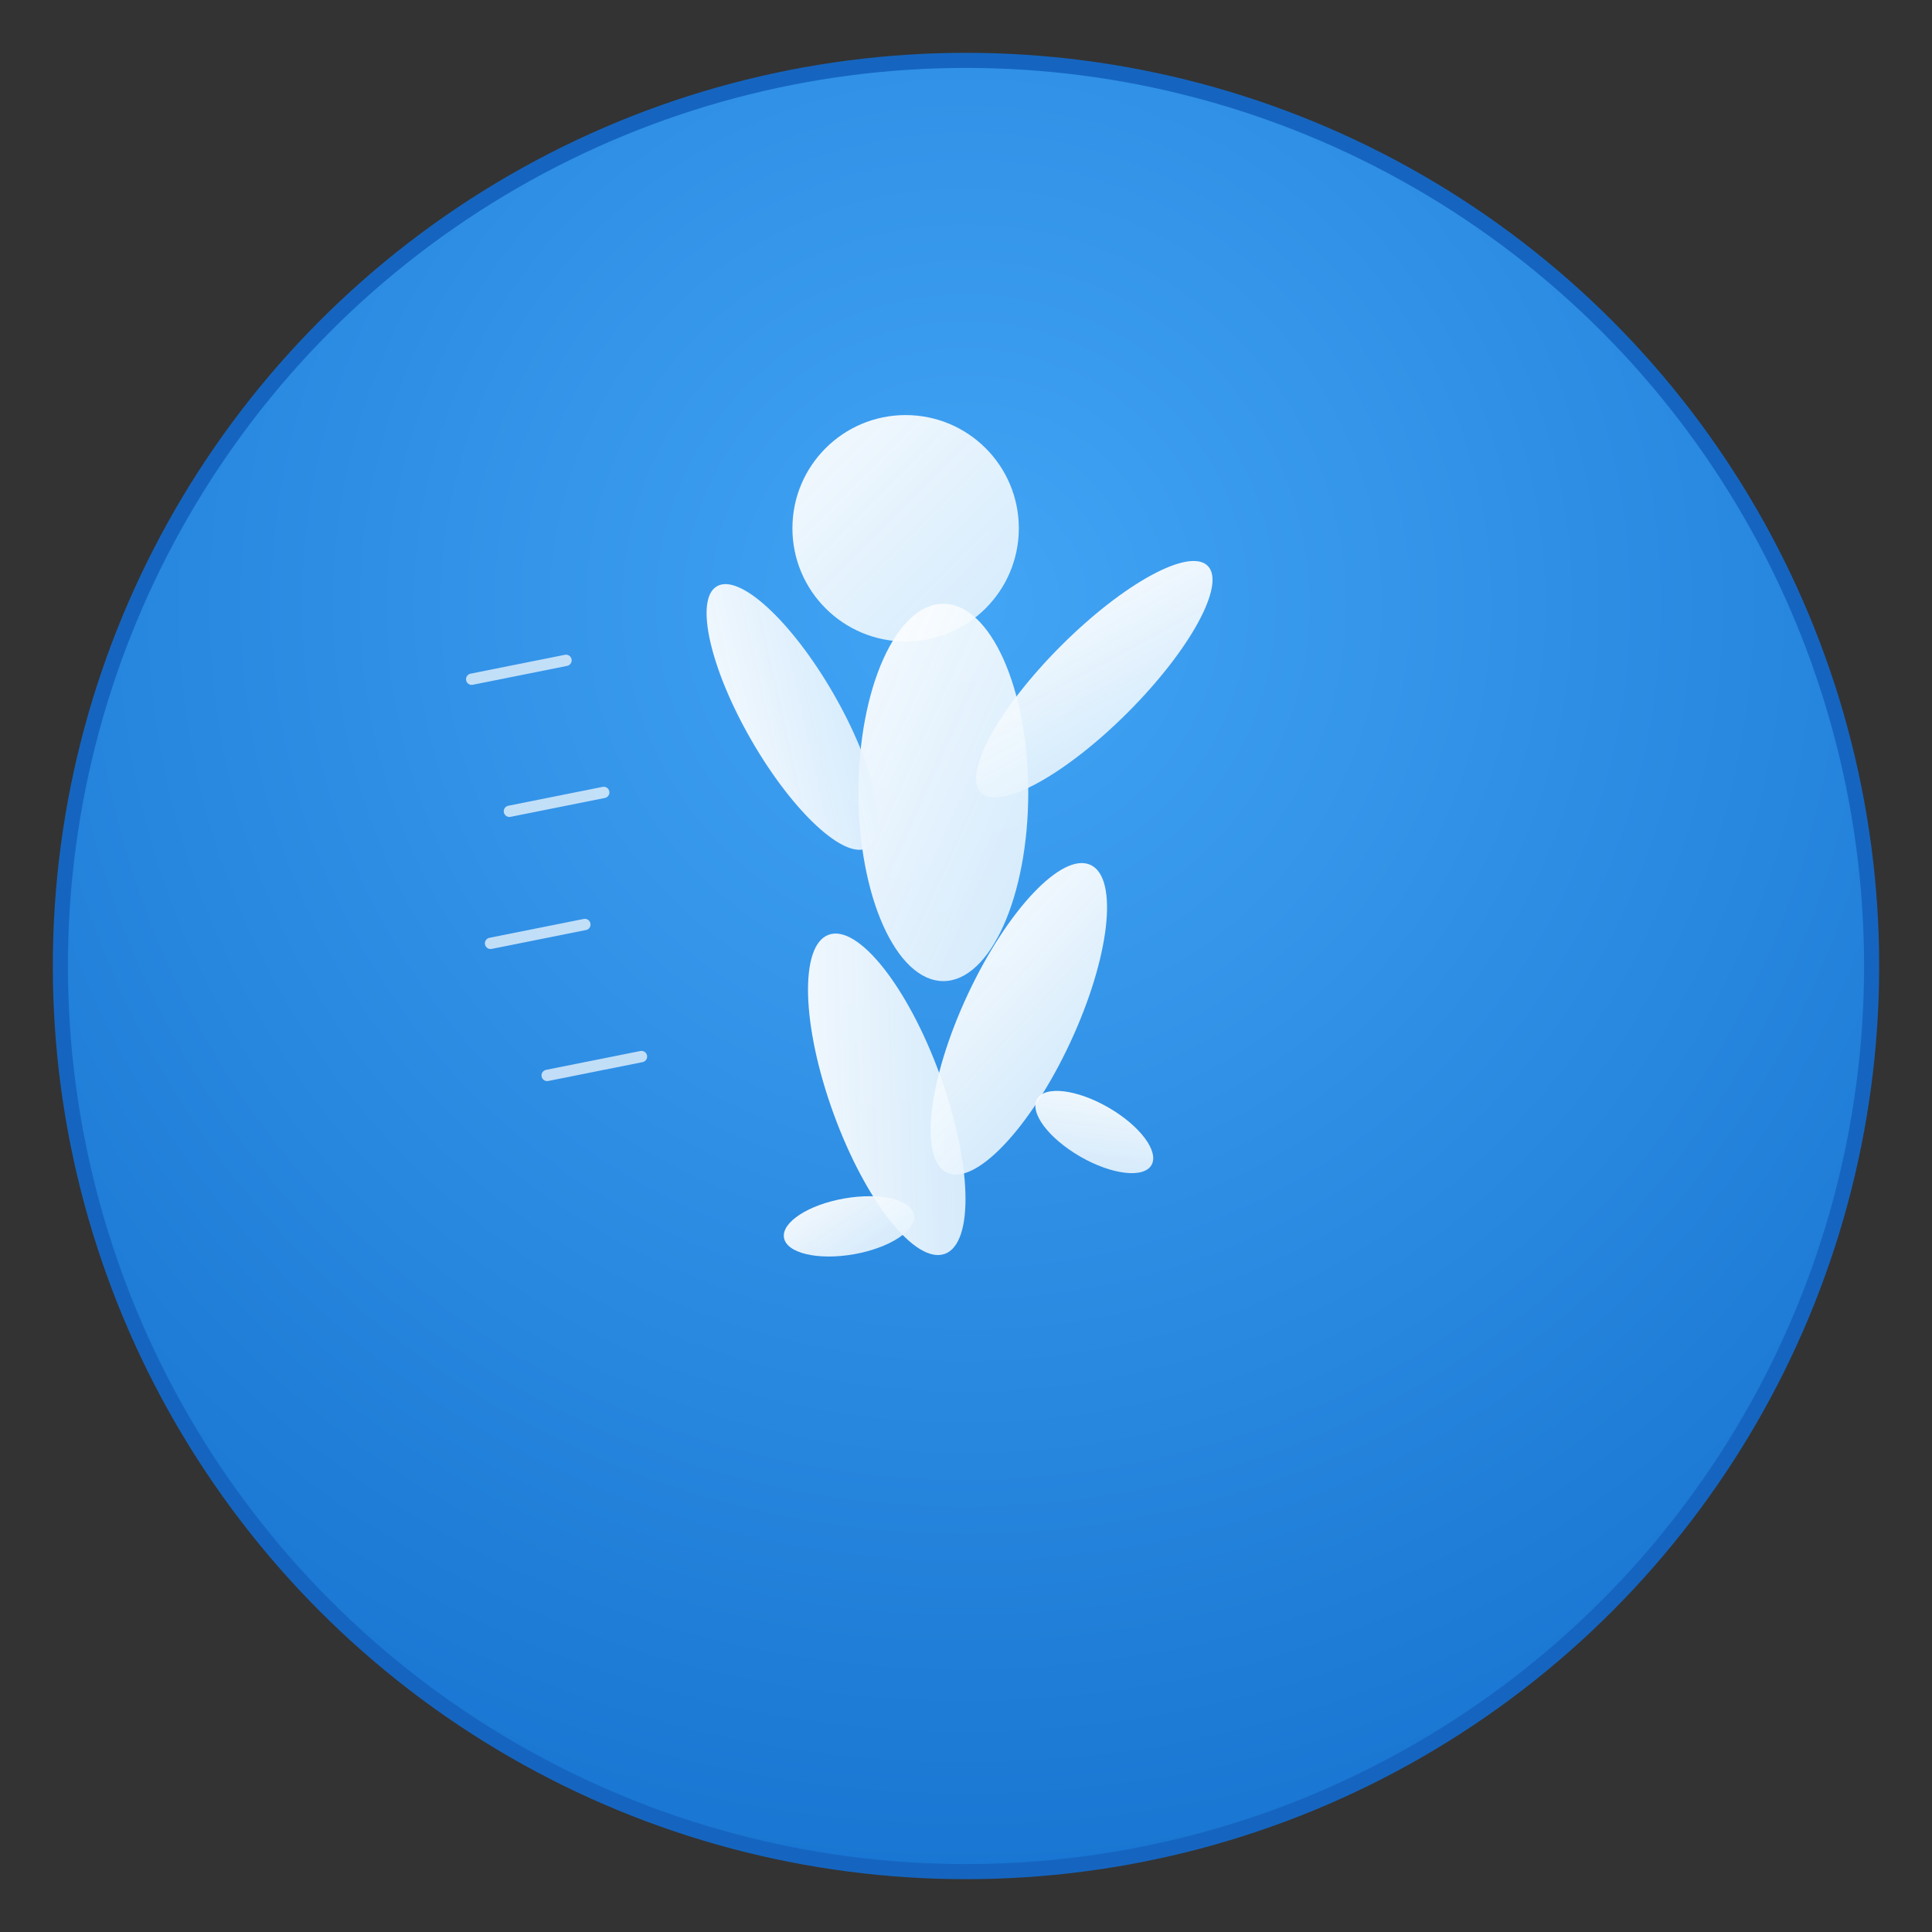 <svg width="1024" height="1024" viewBox="0 0 1024 1024" xmlns="http://www.w3.org/2000/svg">
  <rect x="0" y="0" width="1024" height="1024" fill="#333333" stroke="none"/>
  <!-- Background circle with gradient -->
  <defs>
    <radialGradient id="bgGradient" cx="50%" cy="30%" r="70%">
      <stop offset="0%" style="stop-color:#42A5F5;stop-opacity:1" />
      <stop offset="100%" style="stop-color:#1976D2;stop-opacity:1" />
    </radialGradient>
    <linearGradient id="runnerGradient" x1="0%" y1="0%" x2="100%" y2="100%">
      <stop offset="0%" style="stop-color:#FFFFFF;stop-opacity:0.95" />
      <stop offset="100%" style="stop-color:#E3F2FD;stop-opacity:0.9" />
    </linearGradient>
  </defs>
  
  <!-- Background -->
  <circle cx="512" cy="512" r="480" fill="url(#bgGradient)" stroke="#1565C0" stroke-width="8"/>
  
  <!-- Running person silhouette -->
  <g fill="url(#runnerGradient)" stroke="none">
    <!-- Head -->
    <circle cx="480" cy="280" r="60"/>
    
    <!-- Body -->
    <ellipse cx="500" cy="420" rx="45" ry="100"/>
    
    <!-- Left arm (back) -->
    <ellipse cx="420" cy="380" rx="25" ry="80" transform="rotate(-30 420 380)"/>
    
    <!-- Right arm (front) -->
    <ellipse cx="580" cy="360" rx="25" ry="85" transform="rotate(45 580 360)"/>
    
    <!-- Left leg (back) -->
    <ellipse cx="470" cy="580" rx="30" ry="90" transform="rotate(-20 470 580)"/>
    
    <!-- Right leg (front, lifted) -->
    <ellipse cx="540" cy="540" rx="30" ry="90" transform="rotate(25 540 540)"/>
    
    <!-- Left foot -->
    <ellipse cx="450" cy="650" rx="35" ry="15" transform="rotate(-10 450 650)"/>
    
    <!-- Right foot (lifted) -->
    <ellipse cx="580" cy="600" rx="35" ry="15" transform="rotate(30 580 600)"/>
  </g>
  
  <!-- Motion lines to show speed -->
  <g stroke="#FFFFFF" stroke-width="6" stroke-linecap="round" opacity="0.7" fill="none">
    <line x1="300" y1="350" x2="250" y2="360"/>
    <line x1="320" y1="420" x2="270" y2="430"/>
    <line x1="310" y1="490" x2="260" y2="500"/>
    <line x1="340" y1="560" x2="290" y2="570"/>
  </g>
</svg>